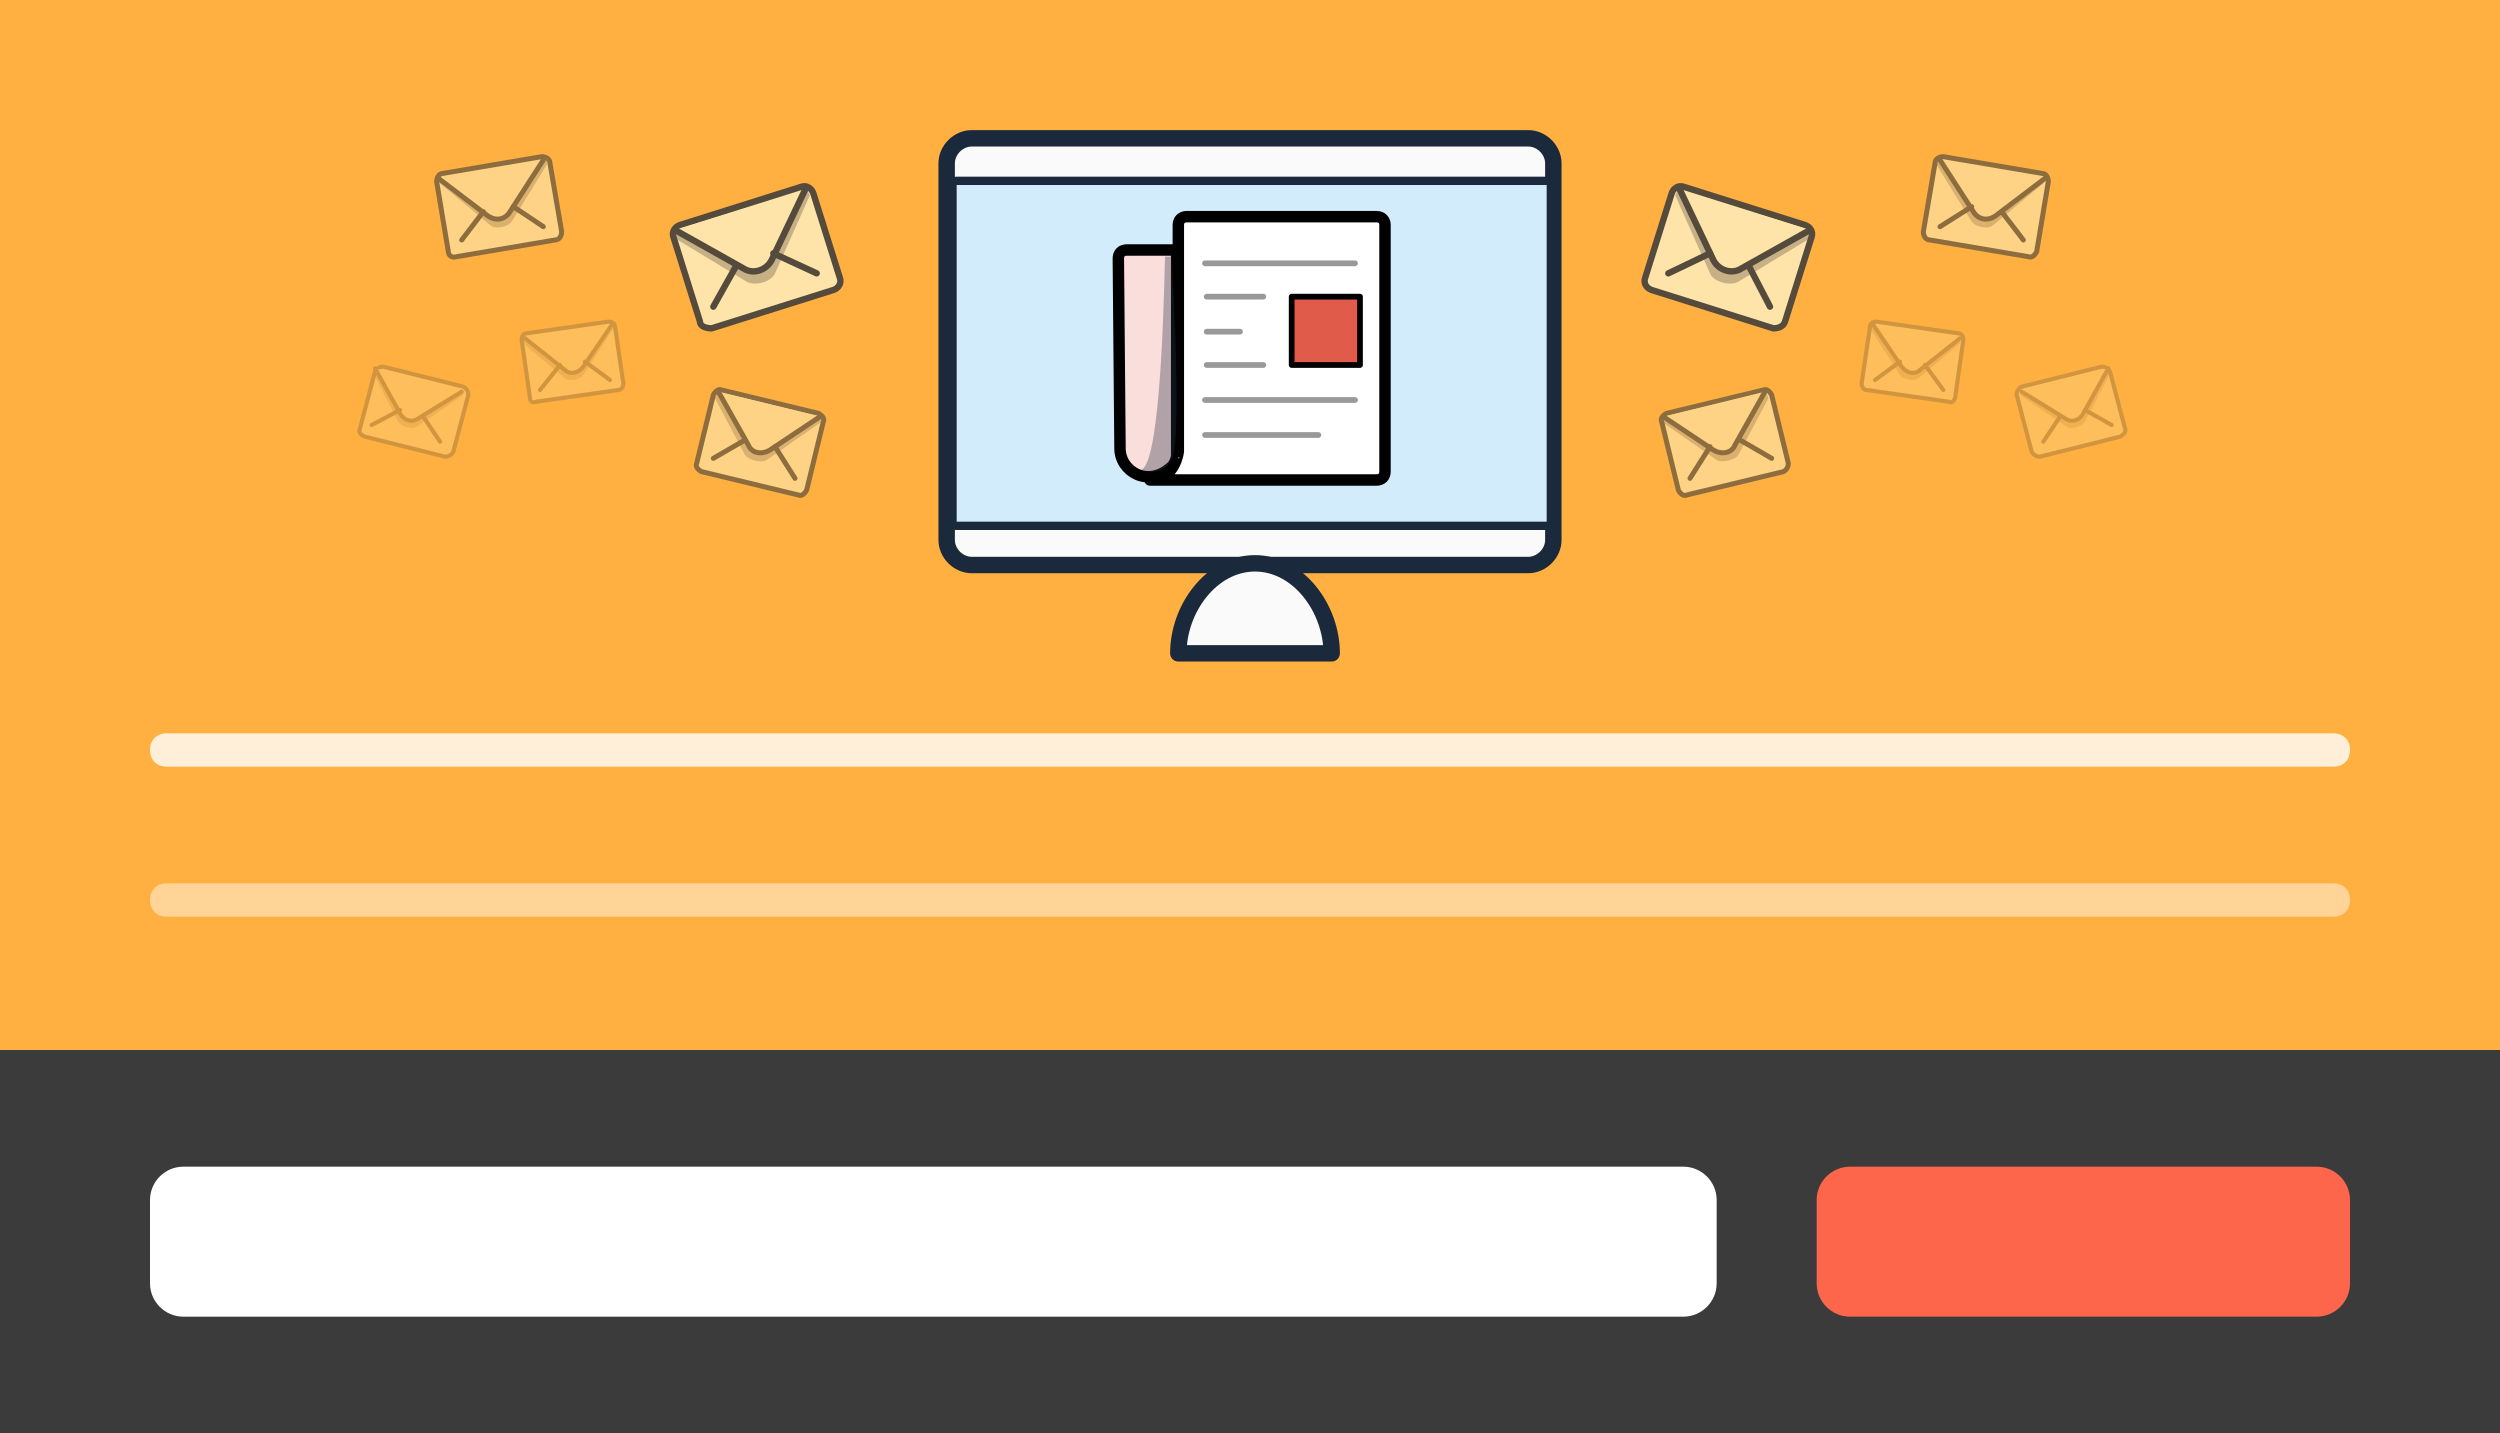 <?xml version="1.0" encoding="utf-8"?>
<!-- Generator: Adobe Illustrator 19.1.0, SVG Export Plug-In . SVG Version: 6.00 Build 0)  -->
<svg version="1.1" id="Layer_1" xmlns="http://www.w3.org/2000/svg" xmlns:xlink="http://www.w3.org/1999/xlink" x="0px" y="0px"
	 viewBox="-320 264 150 86" style="enable-background:new -320 264 150 86;" xml:space="preserve">
<rect x="-320" y="264" width="150" height="86" fill="#808080" stroke="none"/>
<style type="text/css">
	.st0{fill:#FFB040;}
	.st1{fill:#3B3B3B;}
	.st2{opacity:0.8;fill:#FFFFFF;enable-background:new    ;}
	.st3{opacity:0.45;fill:#FFFFFF;enable-background:new    ;}
	.st4{fill:#FFFFFF;}
	.st5{fill:#FE664B;}
	.st6{display:none;}
	.st7{fill:#FAFAFA;stroke:#1B293C;stroke-width:0.986;stroke-linecap:round;stroke-linejoin:round;stroke-miterlimit:10;}
	.st8{fill:#D2ECFB;}
	.st9{fill:#1B293C;}
	.st10{fill:#FAFAFA;stroke:#000000;stroke-width:0.986;stroke-linecap:round;stroke-linejoin:round;stroke-miterlimit:10;}
	.st11{fill:#F9DEDB;stroke:#000000;stroke-width:0.686;stroke-linecap:round;stroke-linejoin:round;stroke-miterlimit:10;}
	.st12{fill:#FFFFFF;stroke:#000000;stroke-width:0.686;stroke-linecap:round;stroke-linejoin:round;stroke-miterlimit:10;}
	.st13{fill:none;stroke:#999999;stroke-width:0.343;stroke-linecap:round;stroke-linejoin:round;stroke-miterlimit:10;}
	.st14{fill:#E05B49;stroke:#000000;stroke-width:0.343;stroke-linecap:round;stroke-linejoin:round;stroke-miterlimit:10;}
	.st15{opacity:0.35;fill:#293342;enable-background:new    ;}
	.st16{opacity:0.75;}
	.st17{fill:#FFF5CC;stroke:#1B293C;stroke-width:0.383;stroke-linecap:round;stroke-linejoin:round;stroke-miterlimit:10;}
	.st18{fill:none;stroke:#1B293C;stroke-width:0.383;stroke-linecap:round;stroke-linejoin:round;stroke-miterlimit:10;}
	.st19{opacity:0.5;}
	.st20{fill:#FFF5CC;stroke:#1B293C;stroke-width:0.3;stroke-linecap:round;stroke-linejoin:round;stroke-miterlimit:10;}
	.st21{fill:none;stroke:#1B293C;stroke-width:0.3;stroke-linecap:round;stroke-linejoin:round;stroke-miterlimit:10;}
	.st22{opacity:0.2;}
	.st23{fill:#FFF5CC;stroke:#1B293C;stroke-width:0.249;stroke-linecap:round;stroke-linejoin:round;stroke-miterlimit:10;}
	.st24{fill:none;stroke:#1B293C;stroke-width:0.249;stroke-linecap:round;stroke-linejoin:round;stroke-miterlimit:10;}
</style>
<g id="Layer_1_1_">
	<rect x="-320" y="264" class="st0" width="150" height="63"/>
	<rect x="-320" y="327" class="st1" width="150" height="23"/>
	<path class="st2" d="M-180,310h-130c-0.6,0-1-0.4-1-1l0,0c0-0.6,0.4-1,1-1h130c0.6,0,1,0.4,1,1l0,0C-179,309.6-179.4,310-180,310z"
		/>
	<path class="st3" d="M-180,319h-130c-0.6,0-1-0.4-1-1l0,0c0-0.6,0.4-1,1-1h130c0.6,0,1,0.4,1,1l0,0C-179,318.6-179.4,319-180,319z"
		/>
	<path class="st4" d="M-219,343h-90c-1.1,0-2-0.9-2-2v-5c0-1.1,0.9-2,2-2h90c1.1,0,2,0.9,2,2v5C-217,342.1-217.9,343-219,343z"/>
	<path class="st5" d="M-181,343h-28c-1.1,0-2-0.9-2-2v-5c0-1.1,0.9-2,2-2h28c1.1,0,2,0.9,2,2v5C-179,342.1-179.9,343-181,343z"/>
</g>
<g id="Layer_2" class="st6">
</g>
<path class="st7" d="M-226.8,296.4c0,0.8-0.7,1.5-1.5,1.5h-33.4c-0.8,0-1.5-0.7-1.5-1.5v-22.6c0-0.8,0.7-1.5,1.5-1.5h33.4
	c0.8,0,1.5,0.7,1.5,1.5L-226.8,296.4L-226.8,296.4z"/>
<g>
	<path class="st8" d="M-262.6,295.5c-0.1,0-0.2-0.1-0.2-0.2v-20.2c0-0.1,0.1-0.2,0.2-0.2h35.4c0.1,0,0.2,0.1,0.2,0.2v20.2
		c0,0.1-0.1,0.2-0.2,0.2H-262.6z"/>
	<path class="st9" d="M-227.2,275.1v20.2h-35.4v-20.2H-227.2 M-227.2,274.6h-35.4c-0.3,0-0.5,0.2-0.5,0.5v20.2
		c0,0.3,0.2,0.5,0.5,0.5h35.4c0.3,0,0.5-0.2,0.5-0.5v-20.2C-226.7,274.8-227,274.6-227.2,274.6L-227.2,274.6z"/>
</g>
<path class="st7" d="M-249.3,303.2c0-2.7,2-5.4,4.6-5.4s4.6,2.7,4.6,5.4H-249.3z"/>
<path class="st10" d="M-244.7,302.3"/>
<path class="st11" d="M-252.8,290.9c0,1.4,1.7,2.4,3.1,1.1c0.2-0.2,0.3-0.5,0.3-0.7V279h-3c-0.3,0-0.5,0.2-0.5,0.5L-252.8,290.9
	L-252.8,290.9z"/>
<path class="st12" d="M-251,292.8h13.6c0.3,0,0.5-0.2,0.5-0.5v-14.8c0-0.3-0.2-0.5-0.5-0.5h-11.4c-0.3,0-0.5,0.2-0.5,0.5v13.6
	C-249.3,291.1-249.5,292.8-251,292.8z"/>
<line class="st13" x1="-247.6" y1="281.8" x2="-244.2" y2="281.8"/>
<line class="st13" x1="-247.7" y1="279.8" x2="-238.7" y2="279.8"/>
<line class="st13" x1="-247.6" y1="283.9" x2="-245.6" y2="283.9"/>
<line class="st13" x1="-247.6" y1="285.9" x2="-244.2" y2="285.9"/>
<rect x="-242.5" y="281.8" class="st14" width="4.1" height="4.1"/>
<line class="st13" x1="-247.7" y1="288" x2="-238.7" y2="288"/>
<line class="st13" x1="-247.7" y1="290.1" x2="-240.9" y2="290.1"/>
<path class="st15" d="M-249.7,279.4h-0.4c-0.1,4.6-0.4,12.8-1.5,12.8c0,0,1.7,0.6,2-1C-249.1,289.4-249.7,279.4-249.7,279.4z"/>
<g class="st16">
	<path class="st17" d="M-212.9,283.3l1.6-5.1c0.1-0.3-0.1-0.6-0.4-0.7l-7.3-2.3c-0.3-0.1-0.6,0.1-0.7,0.4l-1.6,5.1
		c-0.1,0.3,0.1,0.6,0.4,0.7l7.3,2.3C-213.3,283.7-213,283.6-212.9,283.3z"/>
	<path class="st15" d="M-219.5,275.7l2.1,4.7c0.2,0.5,1.2,0.8,1.7,0.5l4.3-2.6l0.1-0.4l-8-2.5L-219.5,275.7z"/>
	<path class="st17" d="M-219.2,275.4l2,4.2c0.3,0.6,1.1,0.9,1.7,0.5l4.1-2.3"/>
	<line class="st18" x1="-217.4" y1="279.2" x2="-219.9" y2="280.4"/>
	<line class="st18" x1="-215.1" y1="279.9" x2="-213.8" y2="282.4"/>
</g>
<g class="st19">
	<path class="st20" d="M-212.7,291.8l-1-4.1c-0.1-0.2-0.3-0.4-0.5-0.3l-5.8,1.4c-0.2,0.1-0.4,0.3-0.3,0.5l1,4.1
		c0.1,0.2,0.3,0.4,0.5,0.3l5.8-1.4C-212.8,292.2-212.7,292-212.7,291.8z"/>
	<path class="st15" d="M-220.3,289.3l3.3,2.3c0.3,0.2,1.1,0,1.3-0.3l1.8-3.4l-0.1-0.3l-6.4,1.5L-220.3,289.3z"/>
	<path class="st20" d="M-220.2,289l3,2c0.5,0.3,1.1,0.2,1.3-0.3l1.8-3.2"/>
	<line class="st21" x1="-217.4" y1="290.8" x2="-218.6" y2="292.7"/>
	<line class="st21" x1="-215.6" y1="290.4" x2="-213.7" y2="291.5"/>
</g>
<g class="st19">
	<path class="st20" d="M-197.8,279.1l0.7-4.2c0-0.2-0.1-0.5-0.4-0.5l-5.9-1c-0.2,0-0.5,0.1-0.5,0.4l-0.7,4.1c0,0.2,0.1,0.5,0.4,0.5
		l5.9,1C-198.1,279.5-197.9,279.3-197.8,279.1z"/>
	<path class="st15" d="M-203.8,273.9l2.1,3.4c0.2,0.3,1,0.5,1.3,0.2l3-2.5v-0.3l-6.5-1.1L-203.8,273.9z"/>
	<path class="st20" d="M-203.6,273.6l2,3.1c0.3,0.5,0.9,0.6,1.4,0.2l2.9-2.2"/>
	<line class="st21" x1="-201.7" y1="276.4" x2="-203.6" y2="277.6"/>
	<line class="st21" x1="-199.9" y1="276.7" x2="-198.6" y2="278.4"/>
</g>
<g class="st22">
	<path class="st23" d="M-202.7,287.9l0.5-3.5c0-0.2-0.1-0.4-0.3-0.4l-4.9-0.7c-0.2,0-0.4,0.1-0.4,0.3l-0.5,3.4
		c0,0.2,0.1,0.4,0.3,0.4l4.9,0.7C-202.9,288.2-202.8,288.1-202.7,287.9z"/>
	<path class="st15" d="M-207.8,283.7l1.8,2.8c0.2,0.3,0.9,0.4,1.1,0.2l2.5-2.1v-0.2l-5.4-0.8L-207.8,283.7z"/>
	<path class="st23" d="M-207.6,283.5l1.7,2.5c0.3,0.4,0.8,0.5,1.1,0.2l2.4-1.9"/>
	<line class="st24" x1="-206" y1="285.7" x2="-207.5" y2="286.8"/>
	<line class="st24" x1="-204.5" y1="285.9" x2="-203.4" y2="287.4"/>
</g>
<g class="st22">
	<path class="st23" d="M-192.5,289.7l-0.9-3.4c-0.1-0.2-0.3-0.3-0.5-0.3l-4.8,1.2c-0.2,0.1-0.3,0.3-0.3,0.5l0.9,3.4
		c0.1,0.2,0.3,0.3,0.5,0.3l4.8-1.2C-192.6,290.1-192.4,289.9-192.5,289.7z"/>
	<path class="st15" d="M-198.8,287.7l2.8,1.9c0.3,0.2,0.9,0,1.1-0.3l1.5-2.9l-0.1-0.2l-5.3,1.4V287.7z"/>
	<path class="st23" d="M-198.7,287.5l2.6,1.6c0.4,0.3,0.9,0.1,1.1-0.3l1.5-2.7"/>
	<line class="st24" x1="-196.4" y1="289" x2="-197.4" y2="290.5"/>
	<line class="st24" x1="-194.9" y1="288.6" x2="-193.3" y2="289.5"/>
</g>
<g class="st16">
	<path class="st17" d="M-278,283.3l-1.6-5.1c-0.1-0.3,0.1-0.6,0.4-0.7l7.3-2.3c0.3-0.1,0.6,0.1,0.7,0.4l1.6,5.1
		c0.1,0.3-0.1,0.6-0.4,0.7l-7.3,2.3C-277.6,283.7-278,283.6-278,283.3z"/>
	<path class="st15" d="M-271.4,275.7l-2.1,4.7c-0.2,0.5-1.2,0.8-1.7,0.5l-4.3-2.6l-0.1-0.4l8-2.5L-271.4,275.7z"/>
	<path class="st17" d="M-271.7,275.4l-2,4.2c-0.3,0.6-1.1,0.9-1.7,0.5l-4.1-2.3"/>
	<line class="st18" x1="-273.6" y1="279.2" x2="-271" y2="280.4"/>
	<line class="st18" x1="-275.8" y1="279.9" x2="-277.2" y2="282.4"/>
</g>
<g class="st19">
	<path class="st20" d="M-278.2,291.8l1-4.1c0.1-0.2,0.3-0.4,0.5-0.3l5.8,1.4c0.2,0.1,0.4,0.3,0.3,0.5l-1,4.1
		c-0.1,0.2-0.3,0.4-0.5,0.3l-5.8-1.4C-278.1,292.2-278.3,292-278.2,291.8z"/>
	<path class="st15" d="M-270.7,289.3l-3.3,2.3c-0.3,0.2-1.1,0-1.3-0.3l-1.8-3.4l0.1-0.3l6.4,1.5L-270.7,289.3z"/>
	<path class="st20" d="M-270.8,289l-3,2c-0.5,0.3-1.1,0.2-1.3-0.3l-1.8-3.2"/>
	<line class="st21" x1="-273.5" y1="290.8" x2="-272.3" y2="292.7"/>
	<line class="st21" x1="-275.3" y1="290.4" x2="-277.2" y2="291.5"/>
</g>
<g class="st19">
	<path class="st20" d="M-293.1,279.1l-0.7-4.2c0-0.2,0.1-0.5,0.4-0.5l5.9-1c0.2,0,0.5,0.1,0.5,0.4l0.7,4.1c0,0.2-0.1,0.5-0.4,0.5
		l-5.9,1C-292.9,279.5-293.1,279.3-293.1,279.1z"/>
	<path class="st15" d="M-287.2,273.9l-2.1,3.4c-0.2,0.3-1,0.5-1.3,0.2l-3-2.5v-0.3l6.5-1.1L-287.2,273.9z"/>
	<path class="st20" d="M-287.4,273.6l-2,3.1c-0.3,0.5-0.9,0.6-1.4,0.2l-2.9-2.2"/>
	<line class="st21" x1="-289.2" y1="276.4" x2="-287.4" y2="277.6"/>
	<line class="st21" x1="-291" y1="276.7" x2="-292.3" y2="278.4"/>
</g>
<g class="st22">
	<path class="st23" d="M-288.2,287.9l-0.5-3.5c0-0.2,0.1-0.4,0.3-0.4l4.9-0.7c0.2,0,0.4,0.1,0.4,0.3l0.5,3.4c0,0.2-0.1,0.4-0.3,0.4
		l-4.9,0.7C-288,288.2-288.2,288.1-288.2,287.9z"/>
	<path class="st15" d="M-283.2,283.7l-1.8,2.8c-0.2,0.3-0.9,0.4-1.1,0.2l-2.5-2.1v-0.2l5.4-0.8V283.7z"/>
	<path class="st23" d="M-283.3,283.5l-1.7,2.5c-0.3,0.4-0.8,0.5-1.1,0.2l-2.4-1.9"/>
	<line class="st24" x1="-284.9" y1="285.7" x2="-283.4" y2="286.8"/>
	<line class="st24" x1="-286.4" y1="285.9" x2="-287.6" y2="287.4"/>
</g>
<g class="st22">
	<path class="st23" d="M-298.4,289.7l0.9-3.4c0.1-0.2,0.3-0.3,0.5-0.3l4.8,1.2c0.2,0.1,0.3,0.3,0.3,0.5l-0.9,3.4
		c-0.1,0.2-0.3,0.3-0.5,0.3l-4.8-1.2C-298.4,290.1-298.5,289.9-298.4,289.7z"/>
	<path class="st15" d="M-292.2,287.7l-2.8,1.9c-0.3,0.2-0.9,0-1.1-0.3l-1.5-2.9l0.1-0.2l5.3,1.4V287.7z"/>
	<path class="st23" d="M-292.3,287.5l-2.6,1.6c-0.4,0.3-0.9,0.1-1.1-0.3l-1.5-2.7"/>
	<line class="st24" x1="-294.6" y1="289" x2="-293.6" y2="290.5"/>
	<line class="st24" x1="-296" y1="288.6" x2="-297.7" y2="289.5"/>
</g>
</svg>
